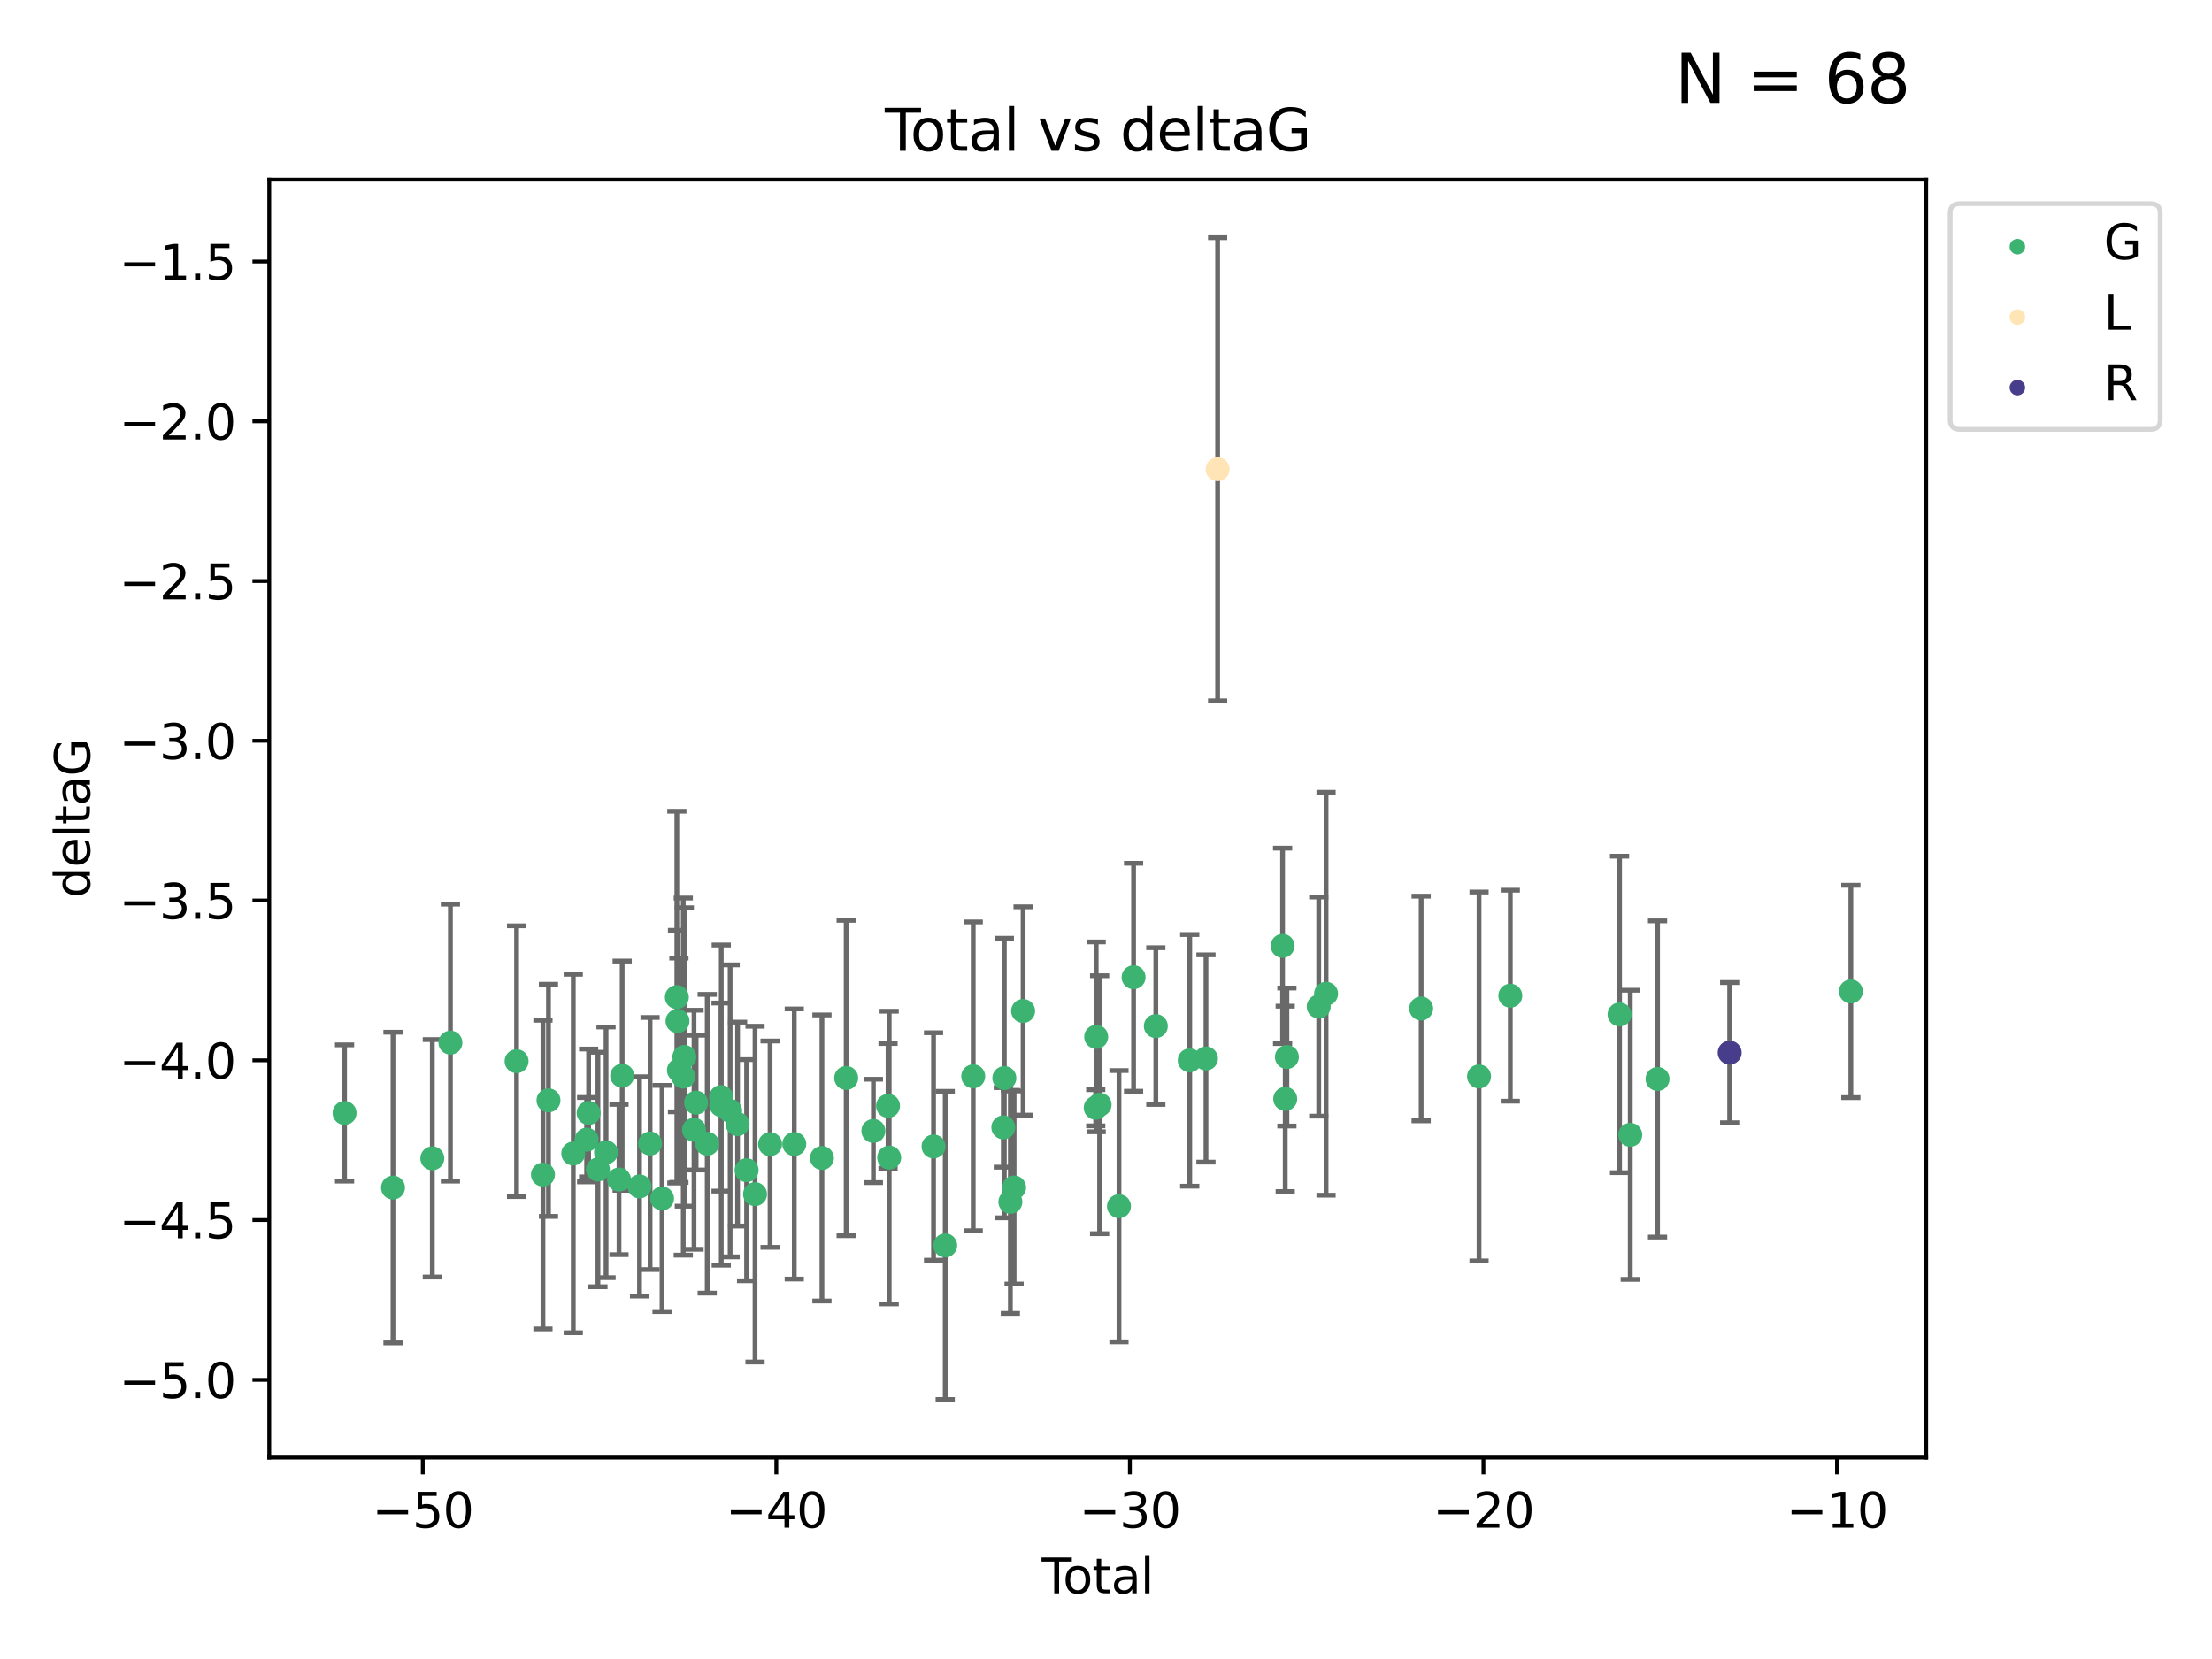 <?xml version="1.0" encoding="utf-8" standalone="no"?>
<!DOCTYPE svg PUBLIC "-//W3C//DTD SVG 1.1//EN"
  "http://www.w3.org/Graphics/SVG/1.1/DTD/svg11.dtd">
<svg xmlns:xlink="http://www.w3.org/1999/xlink" width="460.8pt" height="345.6pt" viewBox="0 0 460.8 345.6" xmlns="http://www.w3.org/2000/svg" version="1.1">
 <defs>
  <style type="text/css">*{stroke-linejoin: round; stroke-linecap: butt}</style>
 </defs>
 <g id="figure_1">
  <g id="patch_1">
   <path d="M 0 345.6 
L 460.8 345.6 
L 460.8 0 
L 0 0 
z
" style="fill: #ffffff"/>
  </g>
  <g id="axes_1">
   <g id="patch_2">
    <path d="M 56.09 303.64 
L 401.26 303.64 
L 401.26 37.411 
L 56.09 37.411 
z
" style="fill: #ffffff"/>
   </g>
   <g id="PathCollection_1">
    <defs>
     <path id="me874da6720" d="M 0 1.118 
C 0.297 1.118 0.581 1 0.791 0.791 
C 1 0.581 1.118 0.297 1.118 0 
C 1.118 -0.297 1 -0.581 0.791 -0.791 
C 0.581 -1 0.297 -1.118 0 -1.118 
C -0.297 -1.118 -0.581 -1 -0.791 -0.791 
C -1 -0.581 -1.118 -0.297 -1.118 0 
C -1.118 0.297 -1 0.581 -0.791 0.791 
C -0.581 1 -0.297 1.118 0 1.118 
z
" style="stroke: #3cb371"/>
    </defs>
    <g clip-path="url(#p4f61b4719b)">
     <use xlink:href="#me874da6720" x="71.78" y="231.854" style="fill: #3cb371; stroke: #3cb371"/>
     <use xlink:href="#me874da6720" x="81.869" y="247.398" style="fill: #3cb371; stroke: #3cb371"/>
     <use xlink:href="#me874da6720" x="90.06" y="241.299" style="fill: #3cb371; stroke: #3cb371"/>
     <use xlink:href="#me874da6720" x="93.83" y="217.201" style="fill: #3cb371; stroke: #3cb371"/>
     <use xlink:href="#me874da6720" x="107.615" y="221.068" style="fill: #3cb371; stroke: #3cb371"/>
     <use xlink:href="#me874da6720" x="113.109" y="244.691" style="fill: #3cb371; stroke: #3cb371"/>
     <use xlink:href="#me874da6720" x="114.259" y="229.226" style="fill: #3cb371; stroke: #3cb371"/>
     <use xlink:href="#me874da6720" x="119.424" y="240.296" style="fill: #3cb371; stroke: #3cb371"/>
     <use xlink:href="#me874da6720" x="122.21" y="237.417" style="fill: #3cb371; stroke: #3cb371"/>
     <use xlink:href="#me874da6720" x="122.625" y="231.854" style="fill: #3cb371; stroke: #3cb371"/>
     <use xlink:href="#me874da6720" x="124.559" y="243.63" style="fill: #3cb371; stroke: #3cb371"/>
     <use xlink:href="#me874da6720" x="126.249" y="240.048" style="fill: #3cb371; stroke: #3cb371"/>
     <use xlink:href="#me874da6720" x="128.95" y="245.72" style="fill: #3cb371; stroke: #3cb371"/>
     <use xlink:href="#me874da6720" x="129.609" y="224.088" style="fill: #3cb371; stroke: #3cb371"/>
     <use xlink:href="#me874da6720" x="133.224" y="247.159" style="fill: #3cb371; stroke: #3cb371"/>
     <use xlink:href="#me874da6720" x="135.423" y="238.219" style="fill: #3cb371; stroke: #3cb371"/>
     <use xlink:href="#me874da6720" x="137.915" y="249.668" style="fill: #3cb371; stroke: #3cb371"/>
     <use xlink:href="#me874da6720" x="141.002" y="207.722" style="fill: #3cb371; stroke: #3cb371"/>
     <use xlink:href="#me874da6720" x="141.137" y="212.708" style="fill: #3cb371; stroke: #3cb371"/>
     <use xlink:href="#me874da6720" x="141.431" y="222.947" style="fill: #3cb371; stroke: #3cb371"/>
     <use xlink:href="#me874da6720" x="142.338" y="224.278" style="fill: #3cb371; stroke: #3cb371"/>
     <use xlink:href="#me874da6720" x="142.558" y="220.186" style="fill: #3cb371; stroke: #3cb371"/>
     <use xlink:href="#me874da6720" x="144.576" y="235.353" style="fill: #3cb371; stroke: #3cb371"/>
     <use xlink:href="#me874da6720" x="145.014" y="229.697" style="fill: #3cb371; stroke: #3cb371"/>
     <use xlink:href="#me874da6720" x="147.327" y="238.267" style="fill: #3cb371; stroke: #3cb371"/>
     <use xlink:href="#me874da6720" x="150.213" y="228.541" style="fill: #3cb371; stroke: #3cb371"/>
     <use xlink:href="#me874da6720" x="150.254" y="230.219" style="fill: #3cb371; stroke: #3cb371"/>
     <use xlink:href="#me874da6720" x="152.103" y="231.418" style="fill: #3cb371; stroke: #3cb371"/>
     <use xlink:href="#me874da6720" x="153.652" y="234.168" style="fill: #3cb371; stroke: #3cb371"/>
     <use xlink:href="#me874da6720" x="155.533" y="243.777" style="fill: #3cb371; stroke: #3cb371"/>
     <use xlink:href="#me874da6720" x="157.289" y="248.764" style="fill: #3cb371; stroke: #3cb371"/>
     <use xlink:href="#me874da6720" x="160.421" y="238.354" style="fill: #3cb371; stroke: #3cb371"/>
     <use xlink:href="#me874da6720" x="165.461" y="238.318" style="fill: #3cb371; stroke: #3cb371"/>
     <use xlink:href="#me874da6720" x="171.226" y="241.229" style="fill: #3cb371; stroke: #3cb371"/>
     <use xlink:href="#me874da6720" x="176.274" y="224.566" style="fill: #3cb371; stroke: #3cb371"/>
     <use xlink:href="#me874da6720" x="181.941" y="235.592" style="fill: #3cb371; stroke: #3cb371"/>
     <use xlink:href="#me874da6720" x="184.994" y="230.376" style="fill: #3cb371; stroke: #3cb371"/>
     <use xlink:href="#me874da6720" x="185.234" y="241.146" style="fill: #3cb371; stroke: #3cb371"/>
     <use xlink:href="#me874da6720" x="194.474" y="238.835" style="fill: #3cb371; stroke: #3cb371"/>
     <use xlink:href="#me874da6720" x="196.904" y="259.441" style="fill: #3cb371; stroke: #3cb371"/>
     <use xlink:href="#me874da6720" x="202.74" y="224.223" style="fill: #3cb371; stroke: #3cb371"/>
     <use xlink:href="#me874da6720" x="209.012" y="234.853" style="fill: #3cb371; stroke: #3cb371"/>
     <use xlink:href="#me874da6720" x="209.225" y="224.581" style="fill: #3cb371; stroke: #3cb371"/>
     <use xlink:href="#me874da6720" x="210.478" y="250.375" style="fill: #3cb371; stroke: #3cb371"/>
     <use xlink:href="#me874da6720" x="211.256" y="247.379" style="fill: #3cb371; stroke: #3cb371"/>
     <use xlink:href="#me874da6720" x="213.13" y="210.605" style="fill: #3cb371; stroke: #3cb371"/>
     <use xlink:href="#me874da6720" x="228.258" y="230.768" style="fill: #3cb371; stroke: #3cb371"/>
     <use xlink:href="#me874da6720" x="228.357" y="215.994" style="fill: #3cb371; stroke: #3cb371"/>
     <use xlink:href="#me874da6720" x="229.069" y="230.132" style="fill: #3cb371; stroke: #3cb371"/>
     <use xlink:href="#me874da6720" x="233.104" y="251.279" style="fill: #3cb371; stroke: #3cb371"/>
     <use xlink:href="#me874da6720" x="236.145" y="203.581" style="fill: #3cb371; stroke: #3cb371"/>
     <use xlink:href="#me874da6720" x="240.78" y="213.755" style="fill: #3cb371; stroke: #3cb371"/>
     <use xlink:href="#me874da6720" x="247.842" y="220.892" style="fill: #3cb371; stroke: #3cb371"/>
     <use xlink:href="#me874da6720" x="251.225" y="220.502" style="fill: #3cb371; stroke: #3cb371"/>
     <use xlink:href="#me874da6720" x="267.19" y="197.043" style="fill: #3cb371; stroke: #3cb371"/>
     <use xlink:href="#me874da6720" x="267.736" y="228.916" style="fill: #3cb371; stroke: #3cb371"/>
     <use xlink:href="#me874da6720" x="268.086" y="220.199" style="fill: #3cb371; stroke: #3cb371"/>
     <use xlink:href="#me874da6720" x="274.715" y="209.692" style="fill: #3cb371; stroke: #3cb371"/>
     <use xlink:href="#me874da6720" x="276.244" y="207.019" style="fill: #3cb371; stroke: #3cb371"/>
     <use xlink:href="#me874da6720" x="296.055" y="210.088" style="fill: #3cb371; stroke: #3cb371"/>
     <use xlink:href="#me874da6720" x="308.113" y="224.249" style="fill: #3cb371; stroke: #3cb371"/>
     <use xlink:href="#me874da6720" x="314.625" y="207.42" style="fill: #3cb371; stroke: #3cb371"/>
     <use xlink:href="#me874da6720" x="337.386" y="211.329" style="fill: #3cb371; stroke: #3cb371"/>
     <use xlink:href="#me874da6720" x="339.616" y="236.406" style="fill: #3cb371; stroke: #3cb371"/>
     <use xlink:href="#me874da6720" x="345.3" y="224.771" style="fill: #3cb371; stroke: #3cb371"/>
     <use xlink:href="#me874da6720" x="385.57" y="206.536" style="fill: #3cb371; stroke: #3cb371"/>
    </g>
   </g>
   <g id="PathCollection_2">
    <defs>
     <path id="m9e254d41ea" d="M 0 1.118 
C 0.297 1.118 0.581 1 0.791 0.791 
C 1 0.581 1.118 0.297 1.118 0 
C 1.118 -0.297 1 -0.581 0.791 -0.791 
C 0.581 -1 0.297 -1.118 0 -1.118 
C -0.297 -1.118 -0.581 -1 -0.791 -0.791 
C -1 -0.581 -1.118 -0.297 -1.118 0 
C -1.118 0.297 -1 0.581 -0.791 0.791 
C -0.581 1 -0.297 1.118 0 1.118 
z
" style="stroke: #ffe4b5"/>
    </defs>
    <g clip-path="url(#p4f61b4719b)">
     <use xlink:href="#m9e254d41ea" x="253.654" y="97.75" style="fill: #ffe4b5; stroke: #ffe4b5"/>
    </g>
   </g>
   <g id="PathCollection_3">
    <defs>
     <path id="meebc608437" d="M 0 1.118 
C 0.297 1.118 0.581 1 0.791 0.791 
C 1 0.581 1.118 0.297 1.118 0 
C 1.118 -0.297 1 -0.581 0.791 -0.791 
C 0.581 -1 0.297 -1.118 0 -1.118 
C -0.297 -1.118 -0.581 -1 -0.791 -0.791 
C -1 -0.581 -1.118 -0.297 -1.118 0 
C -1.118 0.297 -1 0.581 -0.791 0.791 
C -0.581 1 -0.297 1.118 0 1.118 
z
" style="stroke: #483d8b"/>
    </defs>
    <g clip-path="url(#p4f61b4719b)">
     <use xlink:href="#meebc608437" x="360.325" y="219.283" style="fill: #483d8b; stroke: #483d8b"/>
    </g>
   </g>
   <g id="matplotlib.axis_1">
    <g id="xtick_1">
     <g id="line2d_1">
      <defs>
       <path id="m3e7e4d7d1d" d="M 0 0 
L 0 3.5 
" style="stroke: #000000; stroke-width: 0.8"/>
      </defs>
      <g>
       <use xlink:href="#m3e7e4d7d1d" x="88.068" y="303.64" style="stroke: #000000; stroke-width: 0.8"/>
      </g>
     </g>
     <g id="text_1">
      <!-- −50 -->
      <g transform="translate(77.516 318.238)scale(0.1 -0.1)">
       <defs>
        <path id="DejaVuSans-2212" d="M 678 2272 
L 4684 2272 
L 4684 1741 
L 678 1741 
L 678 2272 
z
" transform="scale(0.016)"/>
        <path id="DejaVuSans-35" d="M 691 4666 
L 3169 4666 
L 3169 4134 
L 1269 4134 
L 1269 2991 
Q 1406 3038 1543 3061 
Q 1681 3084 1819 3084 
Q 2600 3084 3056 2656 
Q 3513 2228 3513 1497 
Q 3513 744 3044 326 
Q 2575 -91 1722 -91 
Q 1428 -91 1123 -41 
Q 819 9 494 109 
L 494 744 
Q 775 591 1075 516 
Q 1375 441 1709 441 
Q 2250 441 2565 725 
Q 2881 1009 2881 1497 
Q 2881 1984 2565 2268 
Q 2250 2553 1709 2553 
Q 1456 2553 1204 2497 
Q 953 2441 691 2322 
L 691 4666 
z
" transform="scale(0.016)"/>
        <path id="DejaVuSans-30" d="M 2034 4250 
Q 1547 4250 1301 3770 
Q 1056 3291 1056 2328 
Q 1056 1369 1301 889 
Q 1547 409 2034 409 
Q 2525 409 2770 889 
Q 3016 1369 3016 2328 
Q 3016 3291 2770 3770 
Q 2525 4250 2034 4250 
z
M 2034 4750 
Q 2819 4750 3233 4129 
Q 3647 3509 3647 2328 
Q 3647 1150 3233 529 
Q 2819 -91 2034 -91 
Q 1250 -91 836 529 
Q 422 1150 422 2328 
Q 422 3509 836 4129 
Q 1250 4750 2034 4750 
z
" transform="scale(0.016)"/>
       </defs>
       <use xlink:href="#DejaVuSans-2212"/>
       <use xlink:href="#DejaVuSans-35" x="83.789"/>
       <use xlink:href="#DejaVuSans-30" x="147.412"/>
      </g>
     </g>
    </g>
    <g id="xtick_2">
     <g id="line2d_2">
      <g>
       <use xlink:href="#m3e7e4d7d1d" x="161.722" y="303.64" style="stroke: #000000; stroke-width: 0.8"/>
      </g>
     </g>
     <g id="text_2">
      <!-- −40 -->
      <g transform="translate(151.17 318.238)scale(0.1 -0.1)">
       <defs>
        <path id="DejaVuSans-34" d="M 2419 4116 
L 825 1625 
L 2419 1625 
L 2419 4116 
z
M 2253 4666 
L 3047 4666 
L 3047 1625 
L 3713 1625 
L 3713 1100 
L 3047 1100 
L 3047 0 
L 2419 0 
L 2419 1100 
L 313 1100 
L 313 1709 
L 2253 4666 
z
" transform="scale(0.016)"/>
       </defs>
       <use xlink:href="#DejaVuSans-2212"/>
       <use xlink:href="#DejaVuSans-34" x="83.789"/>
       <use xlink:href="#DejaVuSans-30" x="147.412"/>
      </g>
     </g>
    </g>
    <g id="xtick_3">
     <g id="line2d_3">
      <g>
       <use xlink:href="#m3e7e4d7d1d" x="235.376" y="303.64" style="stroke: #000000; stroke-width: 0.8"/>
      </g>
     </g>
     <g id="text_3">
      <!-- −30 -->
      <g transform="translate(224.823 318.238)scale(0.1 -0.1)">
       <defs>
        <path id="DejaVuSans-33" d="M 2597 2516 
Q 3050 2419 3304 2112 
Q 3559 1806 3559 1356 
Q 3559 666 3084 287 
Q 2609 -91 1734 -91 
Q 1441 -91 1130 -33 
Q 819 25 488 141 
L 488 750 
Q 750 597 1062 519 
Q 1375 441 1716 441 
Q 2309 441 2620 675 
Q 2931 909 2931 1356 
Q 2931 1769 2642 2001 
Q 2353 2234 1838 2234 
L 1294 2234 
L 1294 2753 
L 1863 2753 
Q 2328 2753 2575 2939 
Q 2822 3125 2822 3475 
Q 2822 3834 2567 4026 
Q 2313 4219 1838 4219 
Q 1578 4219 1281 4162 
Q 984 4106 628 3988 
L 628 4550 
Q 988 4650 1302 4700 
Q 1616 4750 1894 4750 
Q 2613 4750 3031 4423 
Q 3450 4097 3450 3541 
Q 3450 3153 3228 2886 
Q 3006 2619 2597 2516 
z
" transform="scale(0.016)"/>
       </defs>
       <use xlink:href="#DejaVuSans-2212"/>
       <use xlink:href="#DejaVuSans-33" x="83.789"/>
       <use xlink:href="#DejaVuSans-30" x="147.412"/>
      </g>
     </g>
    </g>
    <g id="xtick_4">
     <g id="line2d_4">
      <g>
       <use xlink:href="#m3e7e4d7d1d" x="309.03" y="303.64" style="stroke: #000000; stroke-width: 0.8"/>
      </g>
     </g>
     <g id="text_4">
      <!-- −20 -->
      <g transform="translate(298.477 318.238)scale(0.1 -0.1)">
       <defs>
        <path id="DejaVuSans-32" d="M 1228 531 
L 3431 531 
L 3431 0 
L 469 0 
L 469 531 
Q 828 903 1448 1529 
Q 2069 2156 2228 2338 
Q 2531 2678 2651 2914 
Q 2772 3150 2772 3378 
Q 2772 3750 2511 3984 
Q 2250 4219 1831 4219 
Q 1534 4219 1204 4116 
Q 875 4013 500 3803 
L 500 4441 
Q 881 4594 1212 4672 
Q 1544 4750 1819 4750 
Q 2544 4750 2975 4387 
Q 3406 4025 3406 3419 
Q 3406 3131 3298 2873 
Q 3191 2616 2906 2266 
Q 2828 2175 2409 1742 
Q 1991 1309 1228 531 
z
" transform="scale(0.016)"/>
       </defs>
       <use xlink:href="#DejaVuSans-2212"/>
       <use xlink:href="#DejaVuSans-32" x="83.789"/>
       <use xlink:href="#DejaVuSans-30" x="147.412"/>
      </g>
     </g>
    </g>
    <g id="xtick_5">
     <g id="line2d_5">
      <g>
       <use xlink:href="#m3e7e4d7d1d" x="382.683" y="303.64" style="stroke: #000000; stroke-width: 0.8"/>
      </g>
     </g>
     <g id="text_5">
      <!-- −10 -->
      <g transform="translate(372.131 318.238)scale(0.1 -0.1)">
       <defs>
        <path id="DejaVuSans-31" d="M 794 531 
L 1825 531 
L 1825 4091 
L 703 3866 
L 703 4441 
L 1819 4666 
L 2450 4666 
L 2450 531 
L 3481 531 
L 3481 0 
L 794 0 
L 794 531 
z
" transform="scale(0.016)"/>
       </defs>
       <use xlink:href="#DejaVuSans-2212"/>
       <use xlink:href="#DejaVuSans-31" x="83.789"/>
       <use xlink:href="#DejaVuSans-30" x="147.412"/>
      </g>
     </g>
    </g>
    <g id="text_6">
     <!-- Total -->
     <g transform="translate(216.998 331.917)scale(0.1 -0.1)">
      <defs>
       <path id="DejaVuSans-54" d="M -19 4666 
L 3928 4666 
L 3928 4134 
L 2272 4134 
L 2272 0 
L 1638 0 
L 1638 4134 
L -19 4134 
L -19 4666 
z
" transform="scale(0.016)"/>
       <path id="DejaVuSans-6f" d="M 1959 3097 
Q 1497 3097 1228 2736 
Q 959 2375 959 1747 
Q 959 1119 1226 758 
Q 1494 397 1959 397 
Q 2419 397 2687 759 
Q 2956 1122 2956 1747 
Q 2956 2369 2687 2733 
Q 2419 3097 1959 3097 
z
M 1959 3584 
Q 2709 3584 3137 3096 
Q 3566 2609 3566 1747 
Q 3566 888 3137 398 
Q 2709 -91 1959 -91 
Q 1206 -91 779 398 
Q 353 888 353 1747 
Q 353 2609 779 3096 
Q 1206 3584 1959 3584 
z
" transform="scale(0.016)"/>
       <path id="DejaVuSans-74" d="M 1172 4494 
L 1172 3500 
L 2356 3500 
L 2356 3053 
L 1172 3053 
L 1172 1153 
Q 1172 725 1289 603 
Q 1406 481 1766 481 
L 2356 481 
L 2356 0 
L 1766 0 
Q 1100 0 847 248 
Q 594 497 594 1153 
L 594 3053 
L 172 3053 
L 172 3500 
L 594 3500 
L 594 4494 
L 1172 4494 
z
" transform="scale(0.016)"/>
       <path id="DejaVuSans-61" d="M 2194 1759 
Q 1497 1759 1228 1600 
Q 959 1441 959 1056 
Q 959 750 1161 570 
Q 1363 391 1709 391 
Q 2188 391 2477 730 
Q 2766 1069 2766 1631 
L 2766 1759 
L 2194 1759 
z
M 3341 1997 
L 3341 0 
L 2766 0 
L 2766 531 
Q 2569 213 2275 61 
Q 1981 -91 1556 -91 
Q 1019 -91 701 211 
Q 384 513 384 1019 
Q 384 1609 779 1909 
Q 1175 2209 1959 2209 
L 2766 2209 
L 2766 2266 
Q 2766 2663 2505 2880 
Q 2244 3097 1772 3097 
Q 1472 3097 1187 3025 
Q 903 2953 641 2809 
L 641 3341 
Q 956 3463 1253 3523 
Q 1550 3584 1831 3584 
Q 2591 3584 2966 3190 
Q 3341 2797 3341 1997 
z
" transform="scale(0.016)"/>
       <path id="DejaVuSans-6c" d="M 603 4863 
L 1178 4863 
L 1178 0 
L 603 0 
L 603 4863 
z
" transform="scale(0.016)"/>
      </defs>
      <use xlink:href="#DejaVuSans-54"/>
      <use xlink:href="#DejaVuSans-6f" x="44.084"/>
      <use xlink:href="#DejaVuSans-74" x="105.266"/>
      <use xlink:href="#DejaVuSans-61" x="144.475"/>
      <use xlink:href="#DejaVuSans-6c" x="205.754"/>
     </g>
    </g>
   </g>
   <g id="matplotlib.axis_2">
    <g id="ytick_1">
     <g id="line2d_6">
      <defs>
       <path id="m48a32e6d47" d="M 0 0 
L -3.5 0 
" style="stroke: #000000; stroke-width: 0.8"/>
      </defs>
      <g>
       <use xlink:href="#m48a32e6d47" x="56.09" y="287.442" style="stroke: #000000; stroke-width: 0.8"/>
      </g>
     </g>
     <g id="text_7">
      <!-- −5.0 -->
      <g transform="translate(24.807 291.241)scale(0.1 -0.1)">
       <defs>
        <path id="DejaVuSans-2e" d="M 684 794 
L 1344 794 
L 1344 0 
L 684 0 
L 684 794 
z
" transform="scale(0.016)"/>
       </defs>
       <use xlink:href="#DejaVuSans-2212"/>
       <use xlink:href="#DejaVuSans-35" x="83.789"/>
       <use xlink:href="#DejaVuSans-2e" x="147.412"/>
       <use xlink:href="#DejaVuSans-30" x="179.199"/>
      </g>
     </g>
    </g>
    <g id="ytick_2">
     <g id="line2d_7">
      <g>
       <use xlink:href="#m48a32e6d47" x="56.09" y="254.162" style="stroke: #000000; stroke-width: 0.8"/>
      </g>
     </g>
     <g id="text_8">
      <!-- −4.5 -->
      <g transform="translate(24.807 257.961)scale(0.1 -0.1)">
       <use xlink:href="#DejaVuSans-2212"/>
       <use xlink:href="#DejaVuSans-34" x="83.789"/>
       <use xlink:href="#DejaVuSans-2e" x="147.412"/>
       <use xlink:href="#DejaVuSans-35" x="179.199"/>
      </g>
     </g>
    </g>
    <g id="ytick_3">
     <g id="line2d_8">
      <g>
       <use xlink:href="#m48a32e6d47" x="56.09" y="220.882" style="stroke: #000000; stroke-width: 0.8"/>
      </g>
     </g>
     <g id="text_9">
      <!-- −4.0 -->
      <g transform="translate(24.807 224.681)scale(0.1 -0.1)">
       <use xlink:href="#DejaVuSans-2212"/>
       <use xlink:href="#DejaVuSans-34" x="83.789"/>
       <use xlink:href="#DejaVuSans-2e" x="147.412"/>
       <use xlink:href="#DejaVuSans-30" x="179.199"/>
      </g>
     </g>
    </g>
    <g id="ytick_4">
     <g id="line2d_9">
      <g>
       <use xlink:href="#m48a32e6d47" x="56.09" y="187.601" style="stroke: #000000; stroke-width: 0.8"/>
      </g>
     </g>
     <g id="text_10">
      <!-- −3.5 -->
      <g transform="translate(24.807 191.401)scale(0.1 -0.1)">
       <use xlink:href="#DejaVuSans-2212"/>
       <use xlink:href="#DejaVuSans-33" x="83.789"/>
       <use xlink:href="#DejaVuSans-2e" x="147.412"/>
       <use xlink:href="#DejaVuSans-35" x="179.199"/>
      </g>
     </g>
    </g>
    <g id="ytick_5">
     <g id="line2d_10">
      <g>
       <use xlink:href="#m48a32e6d47" x="56.09" y="154.321" style="stroke: #000000; stroke-width: 0.8"/>
      </g>
     </g>
     <g id="text_11">
      <!-- −3.0 -->
      <g transform="translate(24.807 158.12)scale(0.1 -0.1)">
       <use xlink:href="#DejaVuSans-2212"/>
       <use xlink:href="#DejaVuSans-33" x="83.789"/>
       <use xlink:href="#DejaVuSans-2e" x="147.412"/>
       <use xlink:href="#DejaVuSans-30" x="179.199"/>
      </g>
     </g>
    </g>
    <g id="ytick_6">
     <g id="line2d_11">
      <g>
       <use xlink:href="#m48a32e6d47" x="56.09" y="121.041" style="stroke: #000000; stroke-width: 0.8"/>
      </g>
     </g>
     <g id="text_12">
      <!-- −2.5 -->
      <g transform="translate(24.807 124.84)scale(0.1 -0.1)">
       <use xlink:href="#DejaVuSans-2212"/>
       <use xlink:href="#DejaVuSans-32" x="83.789"/>
       <use xlink:href="#DejaVuSans-2e" x="147.412"/>
       <use xlink:href="#DejaVuSans-35" x="179.199"/>
      </g>
     </g>
    </g>
    <g id="ytick_7">
     <g id="line2d_12">
      <g>
       <use xlink:href="#m48a32e6d47" x="56.09" y="87.761" style="stroke: #000000; stroke-width: 0.8"/>
      </g>
     </g>
     <g id="text_13">
      <!-- −2.0 -->
      <g transform="translate(24.807 91.56)scale(0.1 -0.1)">
       <use xlink:href="#DejaVuSans-2212"/>
       <use xlink:href="#DejaVuSans-32" x="83.789"/>
       <use xlink:href="#DejaVuSans-2e" x="147.412"/>
       <use xlink:href="#DejaVuSans-30" x="179.199"/>
      </g>
     </g>
    </g>
    <g id="ytick_8">
     <g id="line2d_13">
      <g>
       <use xlink:href="#m48a32e6d47" x="56.09" y="54.481" style="stroke: #000000; stroke-width: 0.8"/>
      </g>
     </g>
     <g id="text_14">
      <!-- −1.5 -->
      <g transform="translate(24.807 58.28)scale(0.1 -0.1)">
       <use xlink:href="#DejaVuSans-2212"/>
       <use xlink:href="#DejaVuSans-31" x="83.789"/>
       <use xlink:href="#DejaVuSans-2e" x="147.412"/>
       <use xlink:href="#DejaVuSans-35" x="179.199"/>
      </g>
     </g>
    </g>
    <g id="text_15">
     <!-- deltaG -->
     <g transform="translate(18.727 187.064)rotate(-90)scale(0.1 -0.1)">
      <defs>
       <path id="DejaVuSans-64" d="M 2906 2969 
L 2906 4863 
L 3481 4863 
L 3481 0 
L 2906 0 
L 2906 525 
Q 2725 213 2448 61 
Q 2172 -91 1784 -91 
Q 1150 -91 751 415 
Q 353 922 353 1747 
Q 353 2572 751 3078 
Q 1150 3584 1784 3584 
Q 2172 3584 2448 3432 
Q 2725 3281 2906 2969 
z
M 947 1747 
Q 947 1113 1208 752 
Q 1469 391 1925 391 
Q 2381 391 2643 752 
Q 2906 1113 2906 1747 
Q 2906 2381 2643 2742 
Q 2381 3103 1925 3103 
Q 1469 3103 1208 2742 
Q 947 2381 947 1747 
z
" transform="scale(0.016)"/>
       <path id="DejaVuSans-65" d="M 3597 1894 
L 3597 1613 
L 953 1613 
Q 991 1019 1311 708 
Q 1631 397 2203 397 
Q 2534 397 2845 478 
Q 3156 559 3463 722 
L 3463 178 
Q 3153 47 2828 -22 
Q 2503 -91 2169 -91 
Q 1331 -91 842 396 
Q 353 884 353 1716 
Q 353 2575 817 3079 
Q 1281 3584 2069 3584 
Q 2775 3584 3186 3129 
Q 3597 2675 3597 1894 
z
M 3022 2063 
Q 3016 2534 2758 2815 
Q 2500 3097 2075 3097 
Q 1594 3097 1305 2825 
Q 1016 2553 972 2059 
L 3022 2063 
z
" transform="scale(0.016)"/>
       <path id="DejaVuSans-47" d="M 3809 666 
L 3809 1919 
L 2778 1919 
L 2778 2438 
L 4434 2438 
L 4434 434 
Q 4069 175 3628 42 
Q 3188 -91 2688 -91 
Q 1594 -91 976 548 
Q 359 1188 359 2328 
Q 359 3472 976 4111 
Q 1594 4750 2688 4750 
Q 3144 4750 3555 4637 
Q 3966 4525 4313 4306 
L 4313 3634 
Q 3963 3931 3569 4081 
Q 3175 4231 2741 4231 
Q 1884 4231 1454 3753 
Q 1025 3275 1025 2328 
Q 1025 1384 1454 906 
Q 1884 428 2741 428 
Q 3075 428 3337 486 
Q 3600 544 3809 666 
z
" transform="scale(0.016)"/>
      </defs>
      <use xlink:href="#DejaVuSans-64"/>
      <use xlink:href="#DejaVuSans-65" x="63.477"/>
      <use xlink:href="#DejaVuSans-6c" x="125"/>
      <use xlink:href="#DejaVuSans-74" x="152.783"/>
      <use xlink:href="#DejaVuSans-61" x="191.992"/>
      <use xlink:href="#DejaVuSans-47" x="253.271"/>
     </g>
    </g>
   </g>
   <g id="LineCollection_1">
    <path d="M 71.78 246.045 
L 71.78 217.662 
" clip-path="url(#p4f61b4719b)" style="fill: none; stroke: #696969"/>
    <path d="M 81.869 279.761 
L 81.869 215.035 
" clip-path="url(#p4f61b4719b)" style="fill: none; stroke: #696969"/>
    <path d="M 90.06 266.036 
L 90.06 216.562 
" clip-path="url(#p4f61b4719b)" style="fill: none; stroke: #696969"/>
    <path d="M 93.83 246.041 
L 93.83 188.361 
" clip-path="url(#p4f61b4719b)" style="fill: none; stroke: #696969"/>
    <path d="M 107.615 249.271 
L 107.615 192.864 
" clip-path="url(#p4f61b4719b)" style="fill: none; stroke: #696969"/>
    <path d="M 113.109 276.843 
L 113.109 212.539 
" clip-path="url(#p4f61b4719b)" style="fill: none; stroke: #696969"/>
    <path d="M 114.259 253.402 
L 114.259 205.051 
" clip-path="url(#p4f61b4719b)" style="fill: none; stroke: #696969"/>
    <path d="M 119.424 277.644 
L 119.424 202.948 
" clip-path="url(#p4f61b4719b)" style="fill: none; stroke: #696969"/>
    <path d="M 122.21 246.202 
L 122.21 228.632 
" clip-path="url(#p4f61b4719b)" style="fill: none; stroke: #696969"/>
    <path d="M 122.625 245.17 
L 122.625 218.537 
" clip-path="url(#p4f61b4719b)" style="fill: none; stroke: #696969"/>
    <path d="M 124.559 268.058 
L 124.559 219.201 
" clip-path="url(#p4f61b4719b)" style="fill: none; stroke: #696969"/>
    <path d="M 126.249 266.16 
L 126.249 213.937 
" clip-path="url(#p4f61b4719b)" style="fill: none; stroke: #696969"/>
    <path d="M 128.95 261.376 
L 128.95 230.064 
" clip-path="url(#p4f61b4719b)" style="fill: none; stroke: #696969"/>
    <path d="M 129.609 247.969 
L 129.609 200.207 
" clip-path="url(#p4f61b4719b)" style="fill: none; stroke: #696969"/>
    <path d="M 133.224 270 
L 133.224 224.318 
" clip-path="url(#p4f61b4719b)" style="fill: none; stroke: #696969"/>
    <path d="M 135.423 264.479 
L 135.423 211.96 
" clip-path="url(#p4f61b4719b)" style="fill: none; stroke: #696969"/>
    <path d="M 137.915 273.223 
L 137.915 226.113 
" clip-path="url(#p4f61b4719b)" style="fill: none; stroke: #696969"/>
    <path d="M 141.002 246.436 
L 141.002 169.007 
" clip-path="url(#p4f61b4719b)" style="fill: none; stroke: #696969"/>
    <path d="M 141.137 231.613 
L 141.137 193.803 
" clip-path="url(#p4f61b4719b)" style="fill: none; stroke: #696969"/>
    <path d="M 141.431 246.312 
L 141.431 199.581 
" clip-path="url(#p4f61b4719b)" style="fill: none; stroke: #696969"/>
    <path d="M 142.338 261.476 
L 142.338 187.08 
" clip-path="url(#p4f61b4719b)" style="fill: none; stroke: #696969"/>
    <path d="M 142.558 251.27 
L 142.558 189.102 
" clip-path="url(#p4f61b4719b)" style="fill: none; stroke: #696969"/>
    <path d="M 144.576 260.251 
L 144.576 210.454 
" clip-path="url(#p4f61b4719b)" style="fill: none; stroke: #696969"/>
    <path d="M 145.014 243.732 
L 145.014 215.662 
" clip-path="url(#p4f61b4719b)" style="fill: none; stroke: #696969"/>
    <path d="M 147.327 269.381 
L 147.327 207.153 
" clip-path="url(#p4f61b4719b)" style="fill: none; stroke: #696969"/>
    <path d="M 150.213 248.127 
L 150.213 208.955 
" clip-path="url(#p4f61b4719b)" style="fill: none; stroke: #696969"/>
    <path d="M 150.254 263.57 
L 150.254 196.867 
" clip-path="url(#p4f61b4719b)" style="fill: none; stroke: #696969"/>
    <path d="M 152.103 261.831 
L 152.103 201.006 
" clip-path="url(#p4f61b4719b)" style="fill: none; stroke: #696969"/>
    <path d="M 153.652 255.405 
L 153.652 212.932 
" clip-path="url(#p4f61b4719b)" style="fill: none; stroke: #696969"/>
    <path d="M 155.533 266.818 
L 155.533 220.735 
" clip-path="url(#p4f61b4719b)" style="fill: none; stroke: #696969"/>
    <path d="M 157.289 283.742 
L 157.289 213.787 
" clip-path="url(#p4f61b4719b)" style="fill: none; stroke: #696969"/>
    <path d="M 160.421 259.849 
L 160.421 216.859 
" clip-path="url(#p4f61b4719b)" style="fill: none; stroke: #696969"/>
    <path d="M 165.461 266.459 
L 165.461 210.178 
" clip-path="url(#p4f61b4719b)" style="fill: none; stroke: #696969"/>
    <path d="M 171.226 271.024 
L 171.226 211.435 
" clip-path="url(#p4f61b4719b)" style="fill: none; stroke: #696969"/>
    <path d="M 176.274 257.411 
L 176.274 191.722 
" clip-path="url(#p4f61b4719b)" style="fill: none; stroke: #696969"/>
    <path d="M 181.941 246.355 
L 181.941 224.83 
" clip-path="url(#p4f61b4719b)" style="fill: none; stroke: #696969"/>
    <path d="M 184.994 243.369 
L 184.994 217.383 
" clip-path="url(#p4f61b4719b)" style="fill: none; stroke: #696969"/>
    <path d="M 185.234 271.633 
L 185.234 210.658 
" clip-path="url(#p4f61b4719b)" style="fill: none; stroke: #696969"/>
    <path d="M 194.474 262.527 
L 194.474 215.143 
" clip-path="url(#p4f61b4719b)" style="fill: none; stroke: #696969"/>
    <path d="M 196.904 291.539 
L 196.904 227.344 
" clip-path="url(#p4f61b4719b)" style="fill: none; stroke: #696969"/>
    <path d="M 202.74 256.389 
L 202.74 192.057 
" clip-path="url(#p4f61b4719b)" style="fill: none; stroke: #696969"/>
    <path d="M 209.012 243.141 
L 209.012 226.566 
" clip-path="url(#p4f61b4719b)" style="fill: none; stroke: #696969"/>
    <path d="M 209.225 253.696 
L 209.225 195.466 
" clip-path="url(#p4f61b4719b)" style="fill: none; stroke: #696969"/>
    <path d="M 210.478 273.613 
L 210.478 227.137 
" clip-path="url(#p4f61b4719b)" style="fill: none; stroke: #696969"/>
    <path d="M 211.256 267.487 
L 211.256 227.272 
" clip-path="url(#p4f61b4719b)" style="fill: none; stroke: #696969"/>
    <path d="M 213.13 232.3 
L 213.13 188.91 
" clip-path="url(#p4f61b4719b)" style="fill: none; stroke: #696969"/>
    <path d="M 228.258 234.538 
L 228.258 226.999 
" clip-path="url(#p4f61b4719b)" style="fill: none; stroke: #696969"/>
    <path d="M 228.357 235.77 
L 228.357 196.217 
" clip-path="url(#p4f61b4719b)" style="fill: none; stroke: #696969"/>
    <path d="M 229.069 257.003 
L 229.069 203.262 
" clip-path="url(#p4f61b4719b)" style="fill: none; stroke: #696969"/>
    <path d="M 233.104 279.54 
L 233.104 223.018 
" clip-path="url(#p4f61b4719b)" style="fill: none; stroke: #696969"/>
    <path d="M 236.145 227.319 
L 236.145 179.843 
" clip-path="url(#p4f61b4719b)" style="fill: none; stroke: #696969"/>
    <path d="M 240.78 230.078 
L 240.78 197.432 
" clip-path="url(#p4f61b4719b)" style="fill: none; stroke: #696969"/>
    <path d="M 247.842 247.107 
L 247.842 194.677 
" clip-path="url(#p4f61b4719b)" style="fill: none; stroke: #696969"/>
    <path d="M 251.225 242.094 
L 251.225 198.91 
" clip-path="url(#p4f61b4719b)" style="fill: none; stroke: #696969"/>
    <path d="M 267.19 217.394 
L 267.19 176.691 
" clip-path="url(#p4f61b4719b)" style="fill: none; stroke: #696969"/>
    <path d="M 267.736 248.231 
L 267.736 209.601 
" clip-path="url(#p4f61b4719b)" style="fill: none; stroke: #696969"/>
    <path d="M 268.086 234.571 
L 268.086 205.827 
" clip-path="url(#p4f61b4719b)" style="fill: none; stroke: #696969"/>
    <path d="M 274.715 232.511 
L 274.715 186.873 
" clip-path="url(#p4f61b4719b)" style="fill: none; stroke: #696969"/>
    <path d="M 276.244 248.987 
L 276.244 165.052 
" clip-path="url(#p4f61b4719b)" style="fill: none; stroke: #696969"/>
    <path d="M 296.055 233.484 
L 296.055 186.692 
" clip-path="url(#p4f61b4719b)" style="fill: none; stroke: #696969"/>
    <path d="M 308.113 262.677 
L 308.113 185.821 
" clip-path="url(#p4f61b4719b)" style="fill: none; stroke: #696969"/>
    <path d="M 314.625 229.4 
L 314.625 185.44 
" clip-path="url(#p4f61b4719b)" style="fill: none; stroke: #696969"/>
    <path d="M 337.386 244.291 
L 337.386 178.367 
" clip-path="url(#p4f61b4719b)" style="fill: none; stroke: #696969"/>
    <path d="M 339.616 266.527 
L 339.616 206.285 
" clip-path="url(#p4f61b4719b)" style="fill: none; stroke: #696969"/>
    <path d="M 345.3 257.71 
L 345.3 191.831 
" clip-path="url(#p4f61b4719b)" style="fill: none; stroke: #696969"/>
    <path d="M 385.57 228.656 
L 385.57 184.417 
" clip-path="url(#p4f61b4719b)" style="fill: none; stroke: #696969"/>
   </g>
   <g id="line2d_14">
    <defs>
     <path id="maccab4804e" d="M 2 0 
L -2 -0 
" style="stroke: #696969"/>
    </defs>
    <g clip-path="url(#p4f61b4719b)">
     <use xlink:href="#maccab4804e" x="71.78" y="246.045" style="fill: #696969; stroke: #696969"/>
     <use xlink:href="#maccab4804e" x="81.869" y="279.761" style="fill: #696969; stroke: #696969"/>
     <use xlink:href="#maccab4804e" x="90.06" y="266.036" style="fill: #696969; stroke: #696969"/>
     <use xlink:href="#maccab4804e" x="93.83" y="246.041" style="fill: #696969; stroke: #696969"/>
     <use xlink:href="#maccab4804e" x="107.615" y="249.271" style="fill: #696969; stroke: #696969"/>
     <use xlink:href="#maccab4804e" x="113.109" y="276.843" style="fill: #696969; stroke: #696969"/>
     <use xlink:href="#maccab4804e" x="114.259" y="253.402" style="fill: #696969; stroke: #696969"/>
     <use xlink:href="#maccab4804e" x="119.424" y="277.644" style="fill: #696969; stroke: #696969"/>
     <use xlink:href="#maccab4804e" x="122.21" y="246.202" style="fill: #696969; stroke: #696969"/>
     <use xlink:href="#maccab4804e" x="122.625" y="245.17" style="fill: #696969; stroke: #696969"/>
     <use xlink:href="#maccab4804e" x="124.559" y="268.058" style="fill: #696969; stroke: #696969"/>
     <use xlink:href="#maccab4804e" x="126.249" y="266.16" style="fill: #696969; stroke: #696969"/>
     <use xlink:href="#maccab4804e" x="128.95" y="261.376" style="fill: #696969; stroke: #696969"/>
     <use xlink:href="#maccab4804e" x="129.609" y="247.969" style="fill: #696969; stroke: #696969"/>
     <use xlink:href="#maccab4804e" x="133.224" y="270" style="fill: #696969; stroke: #696969"/>
     <use xlink:href="#maccab4804e" x="135.423" y="264.479" style="fill: #696969; stroke: #696969"/>
     <use xlink:href="#maccab4804e" x="137.915" y="273.223" style="fill: #696969; stroke: #696969"/>
     <use xlink:href="#maccab4804e" x="141.002" y="246.436" style="fill: #696969; stroke: #696969"/>
     <use xlink:href="#maccab4804e" x="141.137" y="231.613" style="fill: #696969; stroke: #696969"/>
     <use xlink:href="#maccab4804e" x="141.431" y="246.312" style="fill: #696969; stroke: #696969"/>
     <use xlink:href="#maccab4804e" x="142.338" y="261.476" style="fill: #696969; stroke: #696969"/>
     <use xlink:href="#maccab4804e" x="142.558" y="251.27" style="fill: #696969; stroke: #696969"/>
     <use xlink:href="#maccab4804e" x="144.576" y="260.251" style="fill: #696969; stroke: #696969"/>
     <use xlink:href="#maccab4804e" x="145.014" y="243.732" style="fill: #696969; stroke: #696969"/>
     <use xlink:href="#maccab4804e" x="147.327" y="269.381" style="fill: #696969; stroke: #696969"/>
     <use xlink:href="#maccab4804e" x="150.213" y="248.127" style="fill: #696969; stroke: #696969"/>
     <use xlink:href="#maccab4804e" x="150.254" y="263.57" style="fill: #696969; stroke: #696969"/>
     <use xlink:href="#maccab4804e" x="152.103" y="261.831" style="fill: #696969; stroke: #696969"/>
     <use xlink:href="#maccab4804e" x="153.652" y="255.405" style="fill: #696969; stroke: #696969"/>
     <use xlink:href="#maccab4804e" x="155.533" y="266.818" style="fill: #696969; stroke: #696969"/>
     <use xlink:href="#maccab4804e" x="157.289" y="283.742" style="fill: #696969; stroke: #696969"/>
     <use xlink:href="#maccab4804e" x="160.421" y="259.849" style="fill: #696969; stroke: #696969"/>
     <use xlink:href="#maccab4804e" x="165.461" y="266.459" style="fill: #696969; stroke: #696969"/>
     <use xlink:href="#maccab4804e" x="171.226" y="271.024" style="fill: #696969; stroke: #696969"/>
     <use xlink:href="#maccab4804e" x="176.274" y="257.411" style="fill: #696969; stroke: #696969"/>
     <use xlink:href="#maccab4804e" x="181.941" y="246.355" style="fill: #696969; stroke: #696969"/>
     <use xlink:href="#maccab4804e" x="184.994" y="243.369" style="fill: #696969; stroke: #696969"/>
     <use xlink:href="#maccab4804e" x="185.234" y="271.633" style="fill: #696969; stroke: #696969"/>
     <use xlink:href="#maccab4804e" x="194.474" y="262.527" style="fill: #696969; stroke: #696969"/>
     <use xlink:href="#maccab4804e" x="196.904" y="291.539" style="fill: #696969; stroke: #696969"/>
     <use xlink:href="#maccab4804e" x="202.74" y="256.389" style="fill: #696969; stroke: #696969"/>
     <use xlink:href="#maccab4804e" x="209.012" y="243.141" style="fill: #696969; stroke: #696969"/>
     <use xlink:href="#maccab4804e" x="209.225" y="253.696" style="fill: #696969; stroke: #696969"/>
     <use xlink:href="#maccab4804e" x="210.478" y="273.613" style="fill: #696969; stroke: #696969"/>
     <use xlink:href="#maccab4804e" x="211.256" y="267.487" style="fill: #696969; stroke: #696969"/>
     <use xlink:href="#maccab4804e" x="213.13" y="232.3" style="fill: #696969; stroke: #696969"/>
     <use xlink:href="#maccab4804e" x="228.258" y="234.538" style="fill: #696969; stroke: #696969"/>
     <use xlink:href="#maccab4804e" x="228.357" y="235.77" style="fill: #696969; stroke: #696969"/>
     <use xlink:href="#maccab4804e" x="229.069" y="257.003" style="fill: #696969; stroke: #696969"/>
     <use xlink:href="#maccab4804e" x="233.104" y="279.54" style="fill: #696969; stroke: #696969"/>
     <use xlink:href="#maccab4804e" x="236.145" y="227.319" style="fill: #696969; stroke: #696969"/>
     <use xlink:href="#maccab4804e" x="240.78" y="230.078" style="fill: #696969; stroke: #696969"/>
     <use xlink:href="#maccab4804e" x="247.842" y="247.107" style="fill: #696969; stroke: #696969"/>
     <use xlink:href="#maccab4804e" x="251.225" y="242.094" style="fill: #696969; stroke: #696969"/>
     <use xlink:href="#maccab4804e" x="267.19" y="217.394" style="fill: #696969; stroke: #696969"/>
     <use xlink:href="#maccab4804e" x="267.736" y="248.231" style="fill: #696969; stroke: #696969"/>
     <use xlink:href="#maccab4804e" x="268.086" y="234.571" style="fill: #696969; stroke: #696969"/>
     <use xlink:href="#maccab4804e" x="274.715" y="232.511" style="fill: #696969; stroke: #696969"/>
     <use xlink:href="#maccab4804e" x="276.244" y="248.987" style="fill: #696969; stroke: #696969"/>
     <use xlink:href="#maccab4804e" x="296.055" y="233.484" style="fill: #696969; stroke: #696969"/>
     <use xlink:href="#maccab4804e" x="308.113" y="262.677" style="fill: #696969; stroke: #696969"/>
     <use xlink:href="#maccab4804e" x="314.625" y="229.4" style="fill: #696969; stroke: #696969"/>
     <use xlink:href="#maccab4804e" x="337.386" y="244.291" style="fill: #696969; stroke: #696969"/>
     <use xlink:href="#maccab4804e" x="339.616" y="266.527" style="fill: #696969; stroke: #696969"/>
     <use xlink:href="#maccab4804e" x="345.3" y="257.71" style="fill: #696969; stroke: #696969"/>
     <use xlink:href="#maccab4804e" x="385.57" y="228.656" style="fill: #696969; stroke: #696969"/>
    </g>
   </g>
   <g id="line2d_15">
    <g clip-path="url(#p4f61b4719b)">
     <use xlink:href="#maccab4804e" x="71.78" y="217.662" style="fill: #696969; stroke: #696969"/>
     <use xlink:href="#maccab4804e" x="81.869" y="215.035" style="fill: #696969; stroke: #696969"/>
     <use xlink:href="#maccab4804e" x="90.06" y="216.562" style="fill: #696969; stroke: #696969"/>
     <use xlink:href="#maccab4804e" x="93.83" y="188.361" style="fill: #696969; stroke: #696969"/>
     <use xlink:href="#maccab4804e" x="107.615" y="192.864" style="fill: #696969; stroke: #696969"/>
     <use xlink:href="#maccab4804e" x="113.109" y="212.539" style="fill: #696969; stroke: #696969"/>
     <use xlink:href="#maccab4804e" x="114.259" y="205.051" style="fill: #696969; stroke: #696969"/>
     <use xlink:href="#maccab4804e" x="119.424" y="202.948" style="fill: #696969; stroke: #696969"/>
     <use xlink:href="#maccab4804e" x="122.21" y="228.632" style="fill: #696969; stroke: #696969"/>
     <use xlink:href="#maccab4804e" x="122.625" y="218.537" style="fill: #696969; stroke: #696969"/>
     <use xlink:href="#maccab4804e" x="124.559" y="219.201" style="fill: #696969; stroke: #696969"/>
     <use xlink:href="#maccab4804e" x="126.249" y="213.937" style="fill: #696969; stroke: #696969"/>
     <use xlink:href="#maccab4804e" x="128.95" y="230.064" style="fill: #696969; stroke: #696969"/>
     <use xlink:href="#maccab4804e" x="129.609" y="200.207" style="fill: #696969; stroke: #696969"/>
     <use xlink:href="#maccab4804e" x="133.224" y="224.318" style="fill: #696969; stroke: #696969"/>
     <use xlink:href="#maccab4804e" x="135.423" y="211.96" style="fill: #696969; stroke: #696969"/>
     <use xlink:href="#maccab4804e" x="137.915" y="226.113" style="fill: #696969; stroke: #696969"/>
     <use xlink:href="#maccab4804e" x="141.002" y="169.007" style="fill: #696969; stroke: #696969"/>
     <use xlink:href="#maccab4804e" x="141.137" y="193.803" style="fill: #696969; stroke: #696969"/>
     <use xlink:href="#maccab4804e" x="141.431" y="199.581" style="fill: #696969; stroke: #696969"/>
     <use xlink:href="#maccab4804e" x="142.338" y="187.08" style="fill: #696969; stroke: #696969"/>
     <use xlink:href="#maccab4804e" x="142.558" y="189.102" style="fill: #696969; stroke: #696969"/>
     <use xlink:href="#maccab4804e" x="144.576" y="210.454" style="fill: #696969; stroke: #696969"/>
     <use xlink:href="#maccab4804e" x="145.014" y="215.662" style="fill: #696969; stroke: #696969"/>
     <use xlink:href="#maccab4804e" x="147.327" y="207.153" style="fill: #696969; stroke: #696969"/>
     <use xlink:href="#maccab4804e" x="150.213" y="208.955" style="fill: #696969; stroke: #696969"/>
     <use xlink:href="#maccab4804e" x="150.254" y="196.867" style="fill: #696969; stroke: #696969"/>
     <use xlink:href="#maccab4804e" x="152.103" y="201.006" style="fill: #696969; stroke: #696969"/>
     <use xlink:href="#maccab4804e" x="153.652" y="212.932" style="fill: #696969; stroke: #696969"/>
     <use xlink:href="#maccab4804e" x="155.533" y="220.735" style="fill: #696969; stroke: #696969"/>
     <use xlink:href="#maccab4804e" x="157.289" y="213.787" style="fill: #696969; stroke: #696969"/>
     <use xlink:href="#maccab4804e" x="160.421" y="216.859" style="fill: #696969; stroke: #696969"/>
     <use xlink:href="#maccab4804e" x="165.461" y="210.178" style="fill: #696969; stroke: #696969"/>
     <use xlink:href="#maccab4804e" x="171.226" y="211.435" style="fill: #696969; stroke: #696969"/>
     <use xlink:href="#maccab4804e" x="176.274" y="191.722" style="fill: #696969; stroke: #696969"/>
     <use xlink:href="#maccab4804e" x="181.941" y="224.83" style="fill: #696969; stroke: #696969"/>
     <use xlink:href="#maccab4804e" x="184.994" y="217.383" style="fill: #696969; stroke: #696969"/>
     <use xlink:href="#maccab4804e" x="185.234" y="210.658" style="fill: #696969; stroke: #696969"/>
     <use xlink:href="#maccab4804e" x="194.474" y="215.143" style="fill: #696969; stroke: #696969"/>
     <use xlink:href="#maccab4804e" x="196.904" y="227.344" style="fill: #696969; stroke: #696969"/>
     <use xlink:href="#maccab4804e" x="202.74" y="192.057" style="fill: #696969; stroke: #696969"/>
     <use xlink:href="#maccab4804e" x="209.012" y="226.566" style="fill: #696969; stroke: #696969"/>
     <use xlink:href="#maccab4804e" x="209.225" y="195.466" style="fill: #696969; stroke: #696969"/>
     <use xlink:href="#maccab4804e" x="210.478" y="227.137" style="fill: #696969; stroke: #696969"/>
     <use xlink:href="#maccab4804e" x="211.256" y="227.272" style="fill: #696969; stroke: #696969"/>
     <use xlink:href="#maccab4804e" x="213.13" y="188.91" style="fill: #696969; stroke: #696969"/>
     <use xlink:href="#maccab4804e" x="228.258" y="226.999" style="fill: #696969; stroke: #696969"/>
     <use xlink:href="#maccab4804e" x="228.357" y="196.217" style="fill: #696969; stroke: #696969"/>
     <use xlink:href="#maccab4804e" x="229.069" y="203.262" style="fill: #696969; stroke: #696969"/>
     <use xlink:href="#maccab4804e" x="233.104" y="223.018" style="fill: #696969; stroke: #696969"/>
     <use xlink:href="#maccab4804e" x="236.145" y="179.843" style="fill: #696969; stroke: #696969"/>
     <use xlink:href="#maccab4804e" x="240.78" y="197.432" style="fill: #696969; stroke: #696969"/>
     <use xlink:href="#maccab4804e" x="247.842" y="194.677" style="fill: #696969; stroke: #696969"/>
     <use xlink:href="#maccab4804e" x="251.225" y="198.91" style="fill: #696969; stroke: #696969"/>
     <use xlink:href="#maccab4804e" x="267.19" y="176.691" style="fill: #696969; stroke: #696969"/>
     <use xlink:href="#maccab4804e" x="267.736" y="209.601" style="fill: #696969; stroke: #696969"/>
     <use xlink:href="#maccab4804e" x="268.086" y="205.827" style="fill: #696969; stroke: #696969"/>
     <use xlink:href="#maccab4804e" x="274.715" y="186.873" style="fill: #696969; stroke: #696969"/>
     <use xlink:href="#maccab4804e" x="276.244" y="165.052" style="fill: #696969; stroke: #696969"/>
     <use xlink:href="#maccab4804e" x="296.055" y="186.692" style="fill: #696969; stroke: #696969"/>
     <use xlink:href="#maccab4804e" x="308.113" y="185.821" style="fill: #696969; stroke: #696969"/>
     <use xlink:href="#maccab4804e" x="314.625" y="185.44" style="fill: #696969; stroke: #696969"/>
     <use xlink:href="#maccab4804e" x="337.386" y="178.367" style="fill: #696969; stroke: #696969"/>
     <use xlink:href="#maccab4804e" x="339.616" y="206.285" style="fill: #696969; stroke: #696969"/>
     <use xlink:href="#maccab4804e" x="345.3" y="191.831" style="fill: #696969; stroke: #696969"/>
     <use xlink:href="#maccab4804e" x="385.57" y="184.417" style="fill: #696969; stroke: #696969"/>
    </g>
   </g>
   <g id="LineCollection_2">
    <path d="M 253.654 145.987 
L 253.654 49.513 
" clip-path="url(#p4f61b4719b)" style="fill: none; stroke: #696969"/>
   </g>
   <g id="line2d_16">
    <g clip-path="url(#p4f61b4719b)">
     <use xlink:href="#maccab4804e" x="253.654" y="145.987" style="fill: #696969; stroke: #696969"/>
    </g>
   </g>
   <g id="line2d_17">
    <g clip-path="url(#p4f61b4719b)">
     <use xlink:href="#maccab4804e" x="253.654" y="49.513" style="fill: #696969; stroke: #696969"/>
    </g>
   </g>
   <g id="LineCollection_3">
    <path d="M 360.325 233.884 
L 360.325 204.682 
" clip-path="url(#p4f61b4719b)" style="fill: none; stroke: #696969"/>
   </g>
   <g id="line2d_18">
    <g clip-path="url(#p4f61b4719b)">
     <use xlink:href="#maccab4804e" x="360.325" y="233.884" style="fill: #696969; stroke: #696969"/>
    </g>
   </g>
   <g id="line2d_19">
    <g clip-path="url(#p4f61b4719b)">
     <use xlink:href="#maccab4804e" x="360.325" y="204.682" style="fill: #696969; stroke: #696969"/>
    </g>
   </g>
   <g id="line2d_20">
    <defs>
     <path id="m141673cec7" d="M 0 2 
C 0.53 2 1.039 1.789 1.414 1.414 
C 1.789 1.039 2 0.53 2 0 
C 2 -0.53 1.789 -1.039 1.414 -1.414 
C 1.039 -1.789 0.53 -2 0 -2 
C -0.53 -2 -1.039 -1.789 -1.414 -1.414 
C -1.789 -1.039 -2 -0.53 -2 0 
C -2 0.53 -1.789 1.039 -1.414 1.414 
C -1.039 1.789 -0.53 2 0 2 
z
" style="stroke: #3cb371"/>
    </defs>
    <g clip-path="url(#p4f61b4719b)">
     <use xlink:href="#m141673cec7" x="71.78" y="231.854" style="fill: #3cb371; stroke: #3cb371"/>
     <use xlink:href="#m141673cec7" x="81.869" y="247.398" style="fill: #3cb371; stroke: #3cb371"/>
     <use xlink:href="#m141673cec7" x="90.06" y="241.299" style="fill: #3cb371; stroke: #3cb371"/>
     <use xlink:href="#m141673cec7" x="93.83" y="217.201" style="fill: #3cb371; stroke: #3cb371"/>
     <use xlink:href="#m141673cec7" x="107.615" y="221.068" style="fill: #3cb371; stroke: #3cb371"/>
     <use xlink:href="#m141673cec7" x="113.109" y="244.691" style="fill: #3cb371; stroke: #3cb371"/>
     <use xlink:href="#m141673cec7" x="114.259" y="229.226" style="fill: #3cb371; stroke: #3cb371"/>
     <use xlink:href="#m141673cec7" x="119.424" y="240.296" style="fill: #3cb371; stroke: #3cb371"/>
     <use xlink:href="#m141673cec7" x="122.21" y="237.417" style="fill: #3cb371; stroke: #3cb371"/>
     <use xlink:href="#m141673cec7" x="122.625" y="231.854" style="fill: #3cb371; stroke: #3cb371"/>
     <use xlink:href="#m141673cec7" x="124.559" y="243.63" style="fill: #3cb371; stroke: #3cb371"/>
     <use xlink:href="#m141673cec7" x="126.249" y="240.048" style="fill: #3cb371; stroke: #3cb371"/>
     <use xlink:href="#m141673cec7" x="128.95" y="245.72" style="fill: #3cb371; stroke: #3cb371"/>
     <use xlink:href="#m141673cec7" x="129.609" y="224.088" style="fill: #3cb371; stroke: #3cb371"/>
     <use xlink:href="#m141673cec7" x="133.224" y="247.159" style="fill: #3cb371; stroke: #3cb371"/>
     <use xlink:href="#m141673cec7" x="135.423" y="238.219" style="fill: #3cb371; stroke: #3cb371"/>
     <use xlink:href="#m141673cec7" x="137.915" y="249.668" style="fill: #3cb371; stroke: #3cb371"/>
     <use xlink:href="#m141673cec7" x="141.002" y="207.722" style="fill: #3cb371; stroke: #3cb371"/>
     <use xlink:href="#m141673cec7" x="141.137" y="212.708" style="fill: #3cb371; stroke: #3cb371"/>
     <use xlink:href="#m141673cec7" x="141.431" y="222.947" style="fill: #3cb371; stroke: #3cb371"/>
     <use xlink:href="#m141673cec7" x="142.338" y="224.278" style="fill: #3cb371; stroke: #3cb371"/>
     <use xlink:href="#m141673cec7" x="142.558" y="220.186" style="fill: #3cb371; stroke: #3cb371"/>
     <use xlink:href="#m141673cec7" x="144.576" y="235.353" style="fill: #3cb371; stroke: #3cb371"/>
     <use xlink:href="#m141673cec7" x="145.014" y="229.697" style="fill: #3cb371; stroke: #3cb371"/>
     <use xlink:href="#m141673cec7" x="147.327" y="238.267" style="fill: #3cb371; stroke: #3cb371"/>
     <use xlink:href="#m141673cec7" x="150.213" y="228.541" style="fill: #3cb371; stroke: #3cb371"/>
     <use xlink:href="#m141673cec7" x="150.254" y="230.219" style="fill: #3cb371; stroke: #3cb371"/>
     <use xlink:href="#m141673cec7" x="152.103" y="231.418" style="fill: #3cb371; stroke: #3cb371"/>
     <use xlink:href="#m141673cec7" x="153.652" y="234.168" style="fill: #3cb371; stroke: #3cb371"/>
     <use xlink:href="#m141673cec7" x="155.533" y="243.777" style="fill: #3cb371; stroke: #3cb371"/>
     <use xlink:href="#m141673cec7" x="157.289" y="248.764" style="fill: #3cb371; stroke: #3cb371"/>
     <use xlink:href="#m141673cec7" x="160.421" y="238.354" style="fill: #3cb371; stroke: #3cb371"/>
     <use xlink:href="#m141673cec7" x="165.461" y="238.318" style="fill: #3cb371; stroke: #3cb371"/>
     <use xlink:href="#m141673cec7" x="171.226" y="241.229" style="fill: #3cb371; stroke: #3cb371"/>
     <use xlink:href="#m141673cec7" x="176.274" y="224.566" style="fill: #3cb371; stroke: #3cb371"/>
     <use xlink:href="#m141673cec7" x="181.941" y="235.592" style="fill: #3cb371; stroke: #3cb371"/>
     <use xlink:href="#m141673cec7" x="184.994" y="230.376" style="fill: #3cb371; stroke: #3cb371"/>
     <use xlink:href="#m141673cec7" x="185.234" y="241.146" style="fill: #3cb371; stroke: #3cb371"/>
     <use xlink:href="#m141673cec7" x="194.474" y="238.835" style="fill: #3cb371; stroke: #3cb371"/>
     <use xlink:href="#m141673cec7" x="196.904" y="259.441" style="fill: #3cb371; stroke: #3cb371"/>
     <use xlink:href="#m141673cec7" x="202.74" y="224.223" style="fill: #3cb371; stroke: #3cb371"/>
     <use xlink:href="#m141673cec7" x="209.012" y="234.853" style="fill: #3cb371; stroke: #3cb371"/>
     <use xlink:href="#m141673cec7" x="209.225" y="224.581" style="fill: #3cb371; stroke: #3cb371"/>
     <use xlink:href="#m141673cec7" x="210.478" y="250.375" style="fill: #3cb371; stroke: #3cb371"/>
     <use xlink:href="#m141673cec7" x="211.256" y="247.379" style="fill: #3cb371; stroke: #3cb371"/>
     <use xlink:href="#m141673cec7" x="213.13" y="210.605" style="fill: #3cb371; stroke: #3cb371"/>
     <use xlink:href="#m141673cec7" x="228.258" y="230.768" style="fill: #3cb371; stroke: #3cb371"/>
     <use xlink:href="#m141673cec7" x="228.357" y="215.994" style="fill: #3cb371; stroke: #3cb371"/>
     <use xlink:href="#m141673cec7" x="229.069" y="230.132" style="fill: #3cb371; stroke: #3cb371"/>
     <use xlink:href="#m141673cec7" x="233.104" y="251.279" style="fill: #3cb371; stroke: #3cb371"/>
     <use xlink:href="#m141673cec7" x="236.145" y="203.581" style="fill: #3cb371; stroke: #3cb371"/>
     <use xlink:href="#m141673cec7" x="240.78" y="213.755" style="fill: #3cb371; stroke: #3cb371"/>
     <use xlink:href="#m141673cec7" x="247.842" y="220.892" style="fill: #3cb371; stroke: #3cb371"/>
     <use xlink:href="#m141673cec7" x="251.225" y="220.502" style="fill: #3cb371; stroke: #3cb371"/>
     <use xlink:href="#m141673cec7" x="267.19" y="197.043" style="fill: #3cb371; stroke: #3cb371"/>
     <use xlink:href="#m141673cec7" x="267.736" y="228.916" style="fill: #3cb371; stroke: #3cb371"/>
     <use xlink:href="#m141673cec7" x="268.086" y="220.199" style="fill: #3cb371; stroke: #3cb371"/>
     <use xlink:href="#m141673cec7" x="274.715" y="209.692" style="fill: #3cb371; stroke: #3cb371"/>
     <use xlink:href="#m141673cec7" x="276.244" y="207.019" style="fill: #3cb371; stroke: #3cb371"/>
     <use xlink:href="#m141673cec7" x="296.055" y="210.088" style="fill: #3cb371; stroke: #3cb371"/>
     <use xlink:href="#m141673cec7" x="308.113" y="224.249" style="fill: #3cb371; stroke: #3cb371"/>
     <use xlink:href="#m141673cec7" x="314.625" y="207.42" style="fill: #3cb371; stroke: #3cb371"/>
     <use xlink:href="#m141673cec7" x="337.386" y="211.329" style="fill: #3cb371; stroke: #3cb371"/>
     <use xlink:href="#m141673cec7" x="339.616" y="236.406" style="fill: #3cb371; stroke: #3cb371"/>
     <use xlink:href="#m141673cec7" x="345.3" y="224.771" style="fill: #3cb371; stroke: #3cb371"/>
     <use xlink:href="#m141673cec7" x="385.57" y="206.536" style="fill: #3cb371; stroke: #3cb371"/>
    </g>
   </g>
   <g id="line2d_21">
    <defs>
     <path id="mf63a1f54a2" d="M 0 2 
C 0.53 2 1.039 1.789 1.414 1.414 
C 1.789 1.039 2 0.53 2 0 
C 2 -0.53 1.789 -1.039 1.414 -1.414 
C 1.039 -1.789 0.53 -2 0 -2 
C -0.53 -2 -1.039 -1.789 -1.414 -1.414 
C -1.789 -1.039 -2 -0.53 -2 0 
C -2 0.53 -1.789 1.039 -1.414 1.414 
C -1.039 1.789 -0.53 2 0 2 
z
" style="stroke: #ffe4b5"/>
    </defs>
    <g clip-path="url(#p4f61b4719b)">
     <use xlink:href="#mf63a1f54a2" x="253.654" y="97.75" style="fill: #ffe4b5; stroke: #ffe4b5"/>
    </g>
   </g>
   <g id="line2d_22">
    <defs>
     <path id="m3188c74ab3" d="M 0 2 
C 0.53 2 1.039 1.789 1.414 1.414 
C 1.789 1.039 2 0.53 2 0 
C 2 -0.53 1.789 -1.039 1.414 -1.414 
C 1.039 -1.789 0.53 -2 0 -2 
C -0.53 -2 -1.039 -1.789 -1.414 -1.414 
C -1.789 -1.039 -2 -0.53 -2 0 
C -2 0.53 -1.789 1.039 -1.414 1.414 
C -1.039 1.789 -0.53 2 0 2 
z
" style="stroke: #483d8b"/>
    </defs>
    <g clip-path="url(#p4f61b4719b)">
     <use xlink:href="#m3188c74ab3" x="360.325" y="219.283" style="fill: #483d8b; stroke: #483d8b"/>
    </g>
   </g>
   <g id="patch_3">
    <path d="M 56.09 303.64 
L 56.09 37.411 
" style="fill: none; stroke: #000000; stroke-width: 0.8; stroke-linejoin: miter; stroke-linecap: square"/>
   </g>
   <g id="patch_4">
    <path d="M 401.26 303.64 
L 401.26 37.411 
" style="fill: none; stroke: #000000; stroke-width: 0.8; stroke-linejoin: miter; stroke-linecap: square"/>
   </g>
   <g id="patch_5">
    <path d="M 56.09 303.64 
L 401.26 303.64 
" style="fill: none; stroke: #000000; stroke-width: 0.8; stroke-linejoin: miter; stroke-linecap: square"/>
   </g>
   <g id="patch_6">
    <path d="M 56.09 37.411 
L 401.26 37.411 
" style="fill: none; stroke: #000000; stroke-width: 0.8; stroke-linejoin: miter; stroke-linecap: square"/>
   </g>
   <g id="text_16">
    <!-- N = 68 -->
    <g transform="translate(348.889 21.426)scale(0.14 -0.14)">
     <defs>
      <path id="DejaVuSans-4e" d="M 628 4666 
L 1478 4666 
L 3547 763 
L 3547 4666 
L 4159 4666 
L 4159 0 
L 3309 0 
L 1241 3903 
L 1241 0 
L 628 0 
L 628 4666 
z
" transform="scale(0.016)"/>
      <path id="DejaVuSans-20" transform="scale(0.016)"/>
      <path id="DejaVuSans-3d" d="M 678 2906 
L 4684 2906 
L 4684 2381 
L 678 2381 
L 678 2906 
z
M 678 1631 
L 4684 1631 
L 4684 1100 
L 678 1100 
L 678 1631 
z
" transform="scale(0.016)"/>
      <path id="DejaVuSans-36" d="M 2113 2584 
Q 1688 2584 1439 2293 
Q 1191 2003 1191 1497 
Q 1191 994 1439 701 
Q 1688 409 2113 409 
Q 2538 409 2786 701 
Q 3034 994 3034 1497 
Q 3034 2003 2786 2293 
Q 2538 2584 2113 2584 
z
M 3366 4563 
L 3366 3988 
Q 3128 4100 2886 4159 
Q 2644 4219 2406 4219 
Q 1781 4219 1451 3797 
Q 1122 3375 1075 2522 
Q 1259 2794 1537 2939 
Q 1816 3084 2150 3084 
Q 2853 3084 3261 2657 
Q 3669 2231 3669 1497 
Q 3669 778 3244 343 
Q 2819 -91 2113 -91 
Q 1303 -91 875 529 
Q 447 1150 447 2328 
Q 447 3434 972 4092 
Q 1497 4750 2381 4750 
Q 2619 4750 2861 4703 
Q 3103 4656 3366 4563 
z
" transform="scale(0.016)"/>
      <path id="DejaVuSans-38" d="M 2034 2216 
Q 1584 2216 1326 1975 
Q 1069 1734 1069 1313 
Q 1069 891 1326 650 
Q 1584 409 2034 409 
Q 2484 409 2743 651 
Q 3003 894 3003 1313 
Q 3003 1734 2745 1975 
Q 2488 2216 2034 2216 
z
M 1403 2484 
Q 997 2584 770 2862 
Q 544 3141 544 3541 
Q 544 4100 942 4425 
Q 1341 4750 2034 4750 
Q 2731 4750 3128 4425 
Q 3525 4100 3525 3541 
Q 3525 3141 3298 2862 
Q 3072 2584 2669 2484 
Q 3125 2378 3379 2068 
Q 3634 1759 3634 1313 
Q 3634 634 3220 271 
Q 2806 -91 2034 -91 
Q 1263 -91 848 271 
Q 434 634 434 1313 
Q 434 1759 690 2068 
Q 947 2378 1403 2484 
z
M 1172 3481 
Q 1172 3119 1398 2916 
Q 1625 2713 2034 2713 
Q 2441 2713 2670 2916 
Q 2900 3119 2900 3481 
Q 2900 3844 2670 4047 
Q 2441 4250 2034 4250 
Q 1625 4250 1398 4047 
Q 1172 3844 1172 3481 
z
" transform="scale(0.016)"/>
     </defs>
     <use xlink:href="#DejaVuSans-4e"/>
     <use xlink:href="#DejaVuSans-20" x="74.805"/>
     <use xlink:href="#DejaVuSans-3d" x="106.592"/>
     <use xlink:href="#DejaVuSans-20" x="190.381"/>
     <use xlink:href="#DejaVuSans-36" x="222.168"/>
     <use xlink:href="#DejaVuSans-38" x="285.791"/>
    </g>
   </g>
   <g id="text_17">
    <!-- Total vs deltaG -->
    <g transform="translate(184.327 31.411)scale(0.12 -0.12)">
     <defs>
      <path id="DejaVuSans-76" d="M 191 3500 
L 800 3500 
L 1894 563 
L 2988 3500 
L 3597 3500 
L 2284 0 
L 1503 0 
L 191 3500 
z
" transform="scale(0.016)"/>
      <path id="DejaVuSans-73" d="M 2834 3397 
L 2834 2853 
Q 2591 2978 2328 3040 
Q 2066 3103 1784 3103 
Q 1356 3103 1142 2972 
Q 928 2841 928 2578 
Q 928 2378 1081 2264 
Q 1234 2150 1697 2047 
L 1894 2003 
Q 2506 1872 2764 1633 
Q 3022 1394 3022 966 
Q 3022 478 2636 193 
Q 2250 -91 1575 -91 
Q 1294 -91 989 -36 
Q 684 19 347 128 
L 347 722 
Q 666 556 975 473 
Q 1284 391 1588 391 
Q 1994 391 2212 530 
Q 2431 669 2431 922 
Q 2431 1156 2273 1281 
Q 2116 1406 1581 1522 
L 1381 1569 
Q 847 1681 609 1914 
Q 372 2147 372 2553 
Q 372 3047 722 3315 
Q 1072 3584 1716 3584 
Q 2034 3584 2315 3537 
Q 2597 3491 2834 3397 
z
" transform="scale(0.016)"/>
     </defs>
     <use xlink:href="#DejaVuSans-54"/>
     <use xlink:href="#DejaVuSans-6f" x="44.084"/>
     <use xlink:href="#DejaVuSans-74" x="105.266"/>
     <use xlink:href="#DejaVuSans-61" x="144.475"/>
     <use xlink:href="#DejaVuSans-6c" x="205.754"/>
     <use xlink:href="#DejaVuSans-20" x="233.537"/>
     <use xlink:href="#DejaVuSans-76" x="265.324"/>
     <use xlink:href="#DejaVuSans-73" x="324.504"/>
     <use xlink:href="#DejaVuSans-20" x="376.604"/>
     <use xlink:href="#DejaVuSans-64" x="408.391"/>
     <use xlink:href="#DejaVuSans-65" x="471.867"/>
     <use xlink:href="#DejaVuSans-6c" x="533.391"/>
     <use xlink:href="#DejaVuSans-74" x="561.174"/>
     <use xlink:href="#DejaVuSans-61" x="600.383"/>
     <use xlink:href="#DejaVuSans-47" x="661.662"/>
    </g>
   </g>
   <g id="legend_1">
    <g id="patch_7">
     <path d="M 408.26 89.446 
L 448.008 89.446 
Q 450.008 89.446 450.008 87.446 
L 450.008 44.411 
Q 450.008 42.411 448.008 42.411 
L 408.26 42.411 
Q 406.26 42.411 406.26 44.411 
L 406.26 87.446 
Q 406.26 89.446 408.26 89.446 
z
" style="fill: #ffffff; opacity: 0.8; stroke: #cccccc; stroke-linejoin: miter"/>
    </g>
    <g id="PathCollection_4">
     <g>
      <use xlink:href="#me874da6720" x="420.26" y="51.385" style="fill: #3cb371; stroke: #3cb371"/>
     </g>
    </g>
    <g id="text_18">
     <!-- G -->
     <g transform="translate(438.26 54.01)scale(0.1 -0.1)">
      <use xlink:href="#DejaVuSans-47"/>
     </g>
    </g>
    <g id="PathCollection_5">
     <g>
      <use xlink:href="#m9e254d41ea" x="420.26" y="66.063" style="fill: #ffe4b5; stroke: #ffe4b5"/>
     </g>
    </g>
    <g id="text_19">
     <!-- L -->
     <g transform="translate(438.26 68.688)scale(0.1 -0.1)">
      <defs>
       <path id="DejaVuSans-4c" d="M 628 4666 
L 1259 4666 
L 1259 531 
L 3531 531 
L 3531 0 
L 628 0 
L 628 4666 
z
" transform="scale(0.016)"/>
      </defs>
      <use xlink:href="#DejaVuSans-4c"/>
     </g>
    </g>
    <g id="PathCollection_6">
     <g>
      <use xlink:href="#meebc608437" x="420.26" y="80.741" style="fill: #483d8b; stroke: #483d8b"/>
     </g>
    </g>
    <g id="text_20">
     <!-- R -->
     <g transform="translate(438.26 83.366)scale(0.1 -0.1)">
      <defs>
       <path id="DejaVuSans-52" d="M 2841 2188 
Q 3044 2119 3236 1894 
Q 3428 1669 3622 1275 
L 4263 0 
L 3584 0 
L 2988 1197 
Q 2756 1666 2539 1819 
Q 2322 1972 1947 1972 
L 1259 1972 
L 1259 0 
L 628 0 
L 628 4666 
L 2053 4666 
Q 2853 4666 3247 4331 
Q 3641 3997 3641 3322 
Q 3641 2881 3436 2590 
Q 3231 2300 2841 2188 
z
M 1259 4147 
L 1259 2491 
L 2053 2491 
Q 2509 2491 2742 2702 
Q 2975 2913 2975 3322 
Q 2975 3731 2742 3939 
Q 2509 4147 2053 4147 
L 1259 4147 
z
" transform="scale(0.016)"/>
      </defs>
      <use xlink:href="#DejaVuSans-52"/>
     </g>
    </g>
   </g>
  </g>
 </g>
 <defs>
  <clipPath id="p4f61b4719b">
   <rect x="56.09" y="37.411" width="345.17" height="266.229"/>
  </clipPath>
 </defs>
</svg>

